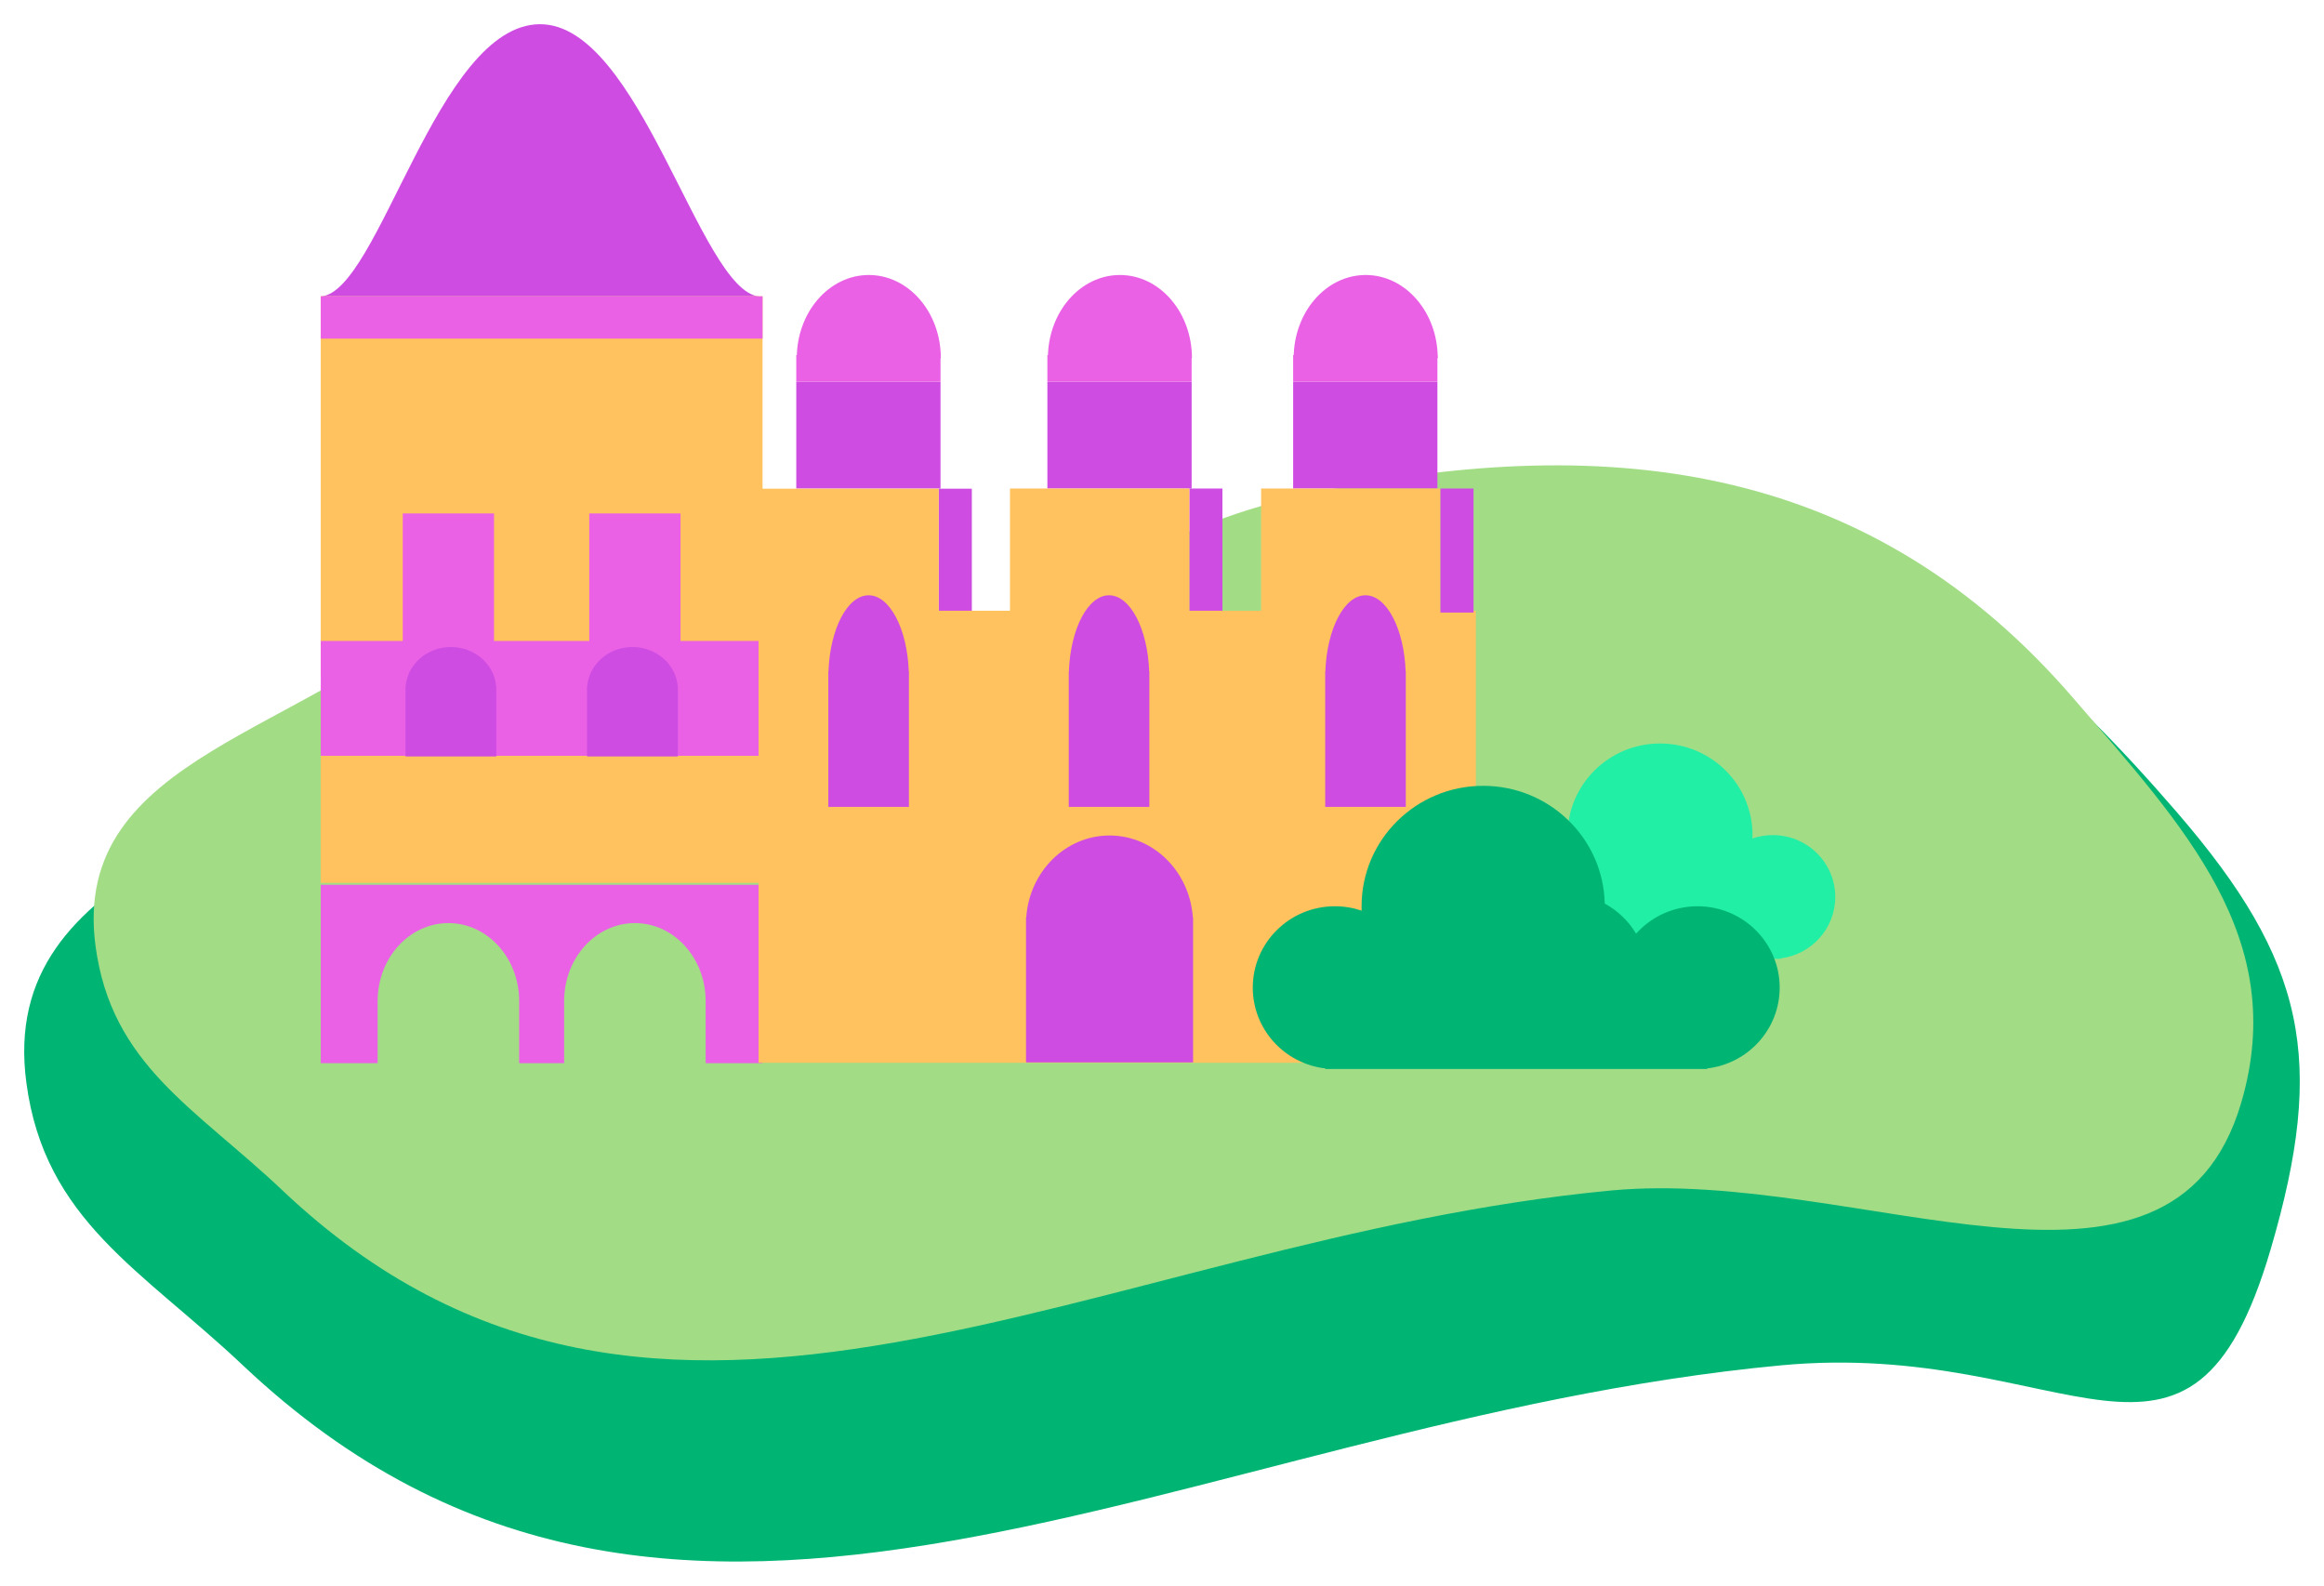 <svg width="384" height="262" viewBox="0 0 384 262" fill="none" xmlns="http://www.w3.org/2000/svg">
<g filter="url(#filter0_d_423_3032)">
<path d="M294.275 221.584C195.465 230.866 112.195 289.637 40.135 221.584C23.425 205.803 7.378 197.639 4.356 174.888C-0.511 138.26 45.724 134.596 72.231 108.779C98.739 82.962 105.361 112.404 135.898 116.649C181.85 123.038 192.538 97.681 237.975 88.317C295.334 76.495 321.474 85.944 359.696 130.2C381.036 154.91 384.377 171.121 375.185 202.417C361.831 247.884 341.578 217.141 294.275 221.584Z" fill="#00B574"/>
<path d="M266.239 192.693C180.878 200.729 108.942 251.61 46.69 192.693C32.255 179.03 18.392 171.961 15.781 152.265C11.577 120.553 51.519 117.381 74.418 95.029C97.317 72.677 103.039 98.167 129.419 101.843C169.117 107.374 178.35 85.421 217.602 77.314C267.154 67.079 309.585 73.067 342.604 111.382C361.04 132.775 378.272 151.062 370.331 178.157C358.795 217.521 307.104 188.846 266.239 192.693Z" fill="#A2DD86"/>
<path d="M89.195 0C105.752 -0.084 115.627 43.941 125.39 44.98H53C62.63 44.357 72.19 0.087 89.195 0Z" fill="#CF4CE3"/>
<rect x="53" y="44.957" width="73" height="62.939" fill="#FFC25E"/>
<rect width="23.836" height="17.639" transform="matrix(-1 0 0 1 237.507 59.076)" fill="#CF4CE3"/>
<rect width="23.836" height="4.41" transform="matrix(-1 0 0 1 237.507 54.666)" fill="#EA61E5"/>
<path fill-rule="evenodd" clip-rule="evenodd" d="M213.756 55.179C213.756 47.589 219.084 41.436 225.657 41.436C232.23 41.436 237.559 47.589 237.559 55.179H213.756Z" fill="#EA61E5"/>
<rect width="23.836" height="17.639" transform="matrix(-1 0 0 1 196.897 59.076)" fill="#CF4CE3"/>
<rect width="23.836" height="4.41" transform="matrix(-1 0 0 1 196.897 54.666)" fill="#EA61E5"/>
<path fill-rule="evenodd" clip-rule="evenodd" d="M173.146 55.179C173.146 47.589 178.475 41.436 185.048 41.436C191.621 41.436 196.949 47.589 196.949 55.179H173.146Z" fill="#EA61E5"/>
<rect width="23.836" height="17.639" transform="matrix(-1 0 0 1 155.405 59.076)" fill="#CF4CE3"/>
<rect width="23.836" height="4.41" transform="matrix(-1 0 0 1 155.405 54.666)" fill="#EA61E5"/>
<path fill-rule="evenodd" clip-rule="evenodd" d="M131.654 55.179C131.654 47.589 136.983 41.436 143.556 41.436C150.129 41.436 155.457 47.589 155.457 55.179H131.654Z" fill="#EA61E5"/>
<path fill-rule="evenodd" clip-rule="evenodd" d="M112.444 80.831H97.364V101.902H81.629V80.831H66.55V101.902H53V120.883H126V101.902H112.444V80.831Z" fill="#EA61E5"/>
<rect x="53" y="44.957" width="73" height="6.993" fill="#EA61E5"/>
<rect x="53" y="120.883" width="73" height="20.98" fill="#FFC25E"/>
<path fill-rule="evenodd" clip-rule="evenodd" d="M53 142.183H125.994V171.658H53V142.183ZM74.09 148.515C80.547 148.515 85.782 154.282 85.782 161.396H62.398C62.398 154.282 67.632 148.515 74.09 148.515ZM85.782 171.658V161.397H62.398V171.658H85.782ZM116.597 161.396C116.597 154.282 111.362 148.515 104.905 148.515C98.448 148.515 93.213 154.282 93.213 161.396H116.597ZM116.597 161.396V171.658H93.213V161.396H116.597Z" fill="#EA61E5"/>
<rect x="155.108" y="76.742" width="5.47" height="20.494" fill="#CF4CE3"/>
<rect x="196.513" y="76.715" width="5.47" height="20.494" fill="#CF4CE3"/>
<path fill-rule="evenodd" clip-rule="evenodd" d="M166.882 76.715H196.513V96.906H208.374V76.715H238.005V96.906H243.859V171.595H125.336V96.906H125.477V76.742H155.107V96.906H166.882V76.715Z" fill="#FFC25E"/>
<rect x="238.005" y="76.715" width="5.47" height="20.494" fill="#CF4CE3"/>
<path fill-rule="evenodd" clip-rule="evenodd" d="M136.867 107.989V106.94H136.887C137.148 99.9 140.02 94.354 143.524 94.354C147.028 94.354 149.9 99.9 150.162 106.94H150.181L150.181 107.989L150.181 129.316H136.867V107.989Z" fill="#CF4CE3"/>
<path fill-rule="evenodd" clip-rule="evenodd" d="M67 109.953V109.41H67.022C67.317 105.769 70.554 102.901 74.504 102.901C78.454 102.901 81.691 105.769 81.986 109.41H82.008V109.953V120.983H67V109.953Z" fill="#CF4CE3"/>
<path fill-rule="evenodd" clip-rule="evenodd" d="M97 109.953V109.41H97.022C97.317 105.769 100.554 102.901 104.504 102.901C108.454 102.901 111.691 105.769 111.986 109.41H112.008V109.953V120.983H97V109.953Z" fill="#CF4CE3"/>
<path fill-rule="evenodd" clip-rule="evenodd" d="M169.531 148.663V147.538H169.571C170.114 139.989 176.068 134.042 183.333 134.042C190.598 134.042 196.552 139.989 197.095 147.538H197.135L197.135 148.663L197.135 171.532H169.531V148.663Z" fill="#CF4CE3"/>
<path fill-rule="evenodd" clip-rule="evenodd" d="M176.593 107.989V106.94H176.612C176.874 99.9 179.746 94.354 183.25 94.354C186.754 94.354 189.626 99.9 189.887 106.94H189.907L189.907 107.989L189.907 129.316H176.593V107.989Z" fill="#CF4CE3"/>
<path fill-rule="evenodd" clip-rule="evenodd" d="M218.968 107.989V106.94H218.987C219.249 99.9 222.121 94.354 225.625 94.354C229.129 94.354 232.001 99.9 232.262 106.94H232.282L232.282 107.989L232.282 129.316H218.968V107.989Z" fill="#CF4CE3"/>
<path fill-rule="evenodd" clip-rule="evenodd" d="M259.012 133.976C259.012 134.028 259.012 134.08 259.013 134.132C254.424 135.17 250.999 139.238 250.999 144.098C250.999 149.674 255.506 154.207 261.108 154.319V154.422H294.216V154.343C299.306 153.714 303.245 149.412 303.245 144.199C303.245 138.553 298.624 133.976 292.924 133.976C291.747 133.976 290.617 134.171 289.563 134.53C289.57 134.346 289.573 134.162 289.573 133.976C289.573 125.617 282.732 118.841 274.293 118.841C265.853 118.841 259.012 125.617 259.012 133.976Z" fill="#20EFA5"/>
<path fill-rule="evenodd" clip-rule="evenodd" d="M218.984 172.527C212.237 171.749 207 166.068 207 159.176C207 151.752 213.076 145.734 220.57 145.734C222.118 145.734 223.604 145.991 224.99 146.463C224.981 146.221 224.977 145.978 224.977 145.734C224.977 134.744 233.972 125.834 245.068 125.834C256.013 125.834 264.914 134.503 265.154 145.288C267.3 146.454 269.093 148.177 270.334 150.262C272.82 147.485 276.449 145.734 280.491 145.734C287.986 145.734 294.062 151.752 294.062 159.176C294.062 166.068 288.825 171.748 282.078 172.527V172.618H218.984V172.527Z" fill="#00B574"/>
</g>
<defs>
<filter id="filter0_d_423_3032" x="0" y="0" width="384" height="262" filterUnits="userSpaceOnUse" color-interpolation-filters="sRGB">
<feFlood flood-opacity="0" result="BackgroundImageFix"/>
<feColorMatrix in="SourceAlpha" type="matrix" values="0 0 0 0 0 0 0 0 0 0 0 0 0 0 0 0 0 0 127 0" result="hardAlpha"/>
<feOffset dy="4"/>
<feGaussianBlur stdDeviation="2"/>
<feComposite in2="hardAlpha" operator="out"/>
<feColorMatrix type="matrix" values="0 0 0 0 0 0 0 0 0 0 0 0 0 0 0 0 0 0 0.25 0"/>
<feBlend mode="normal" in2="BackgroundImageFix" result="effect1_dropShadow_423_3032"/>
<feBlend mode="normal" in="SourceGraphic" in2="effect1_dropShadow_423_3032" result="shape"/>
</filter>
</defs>
</svg>
